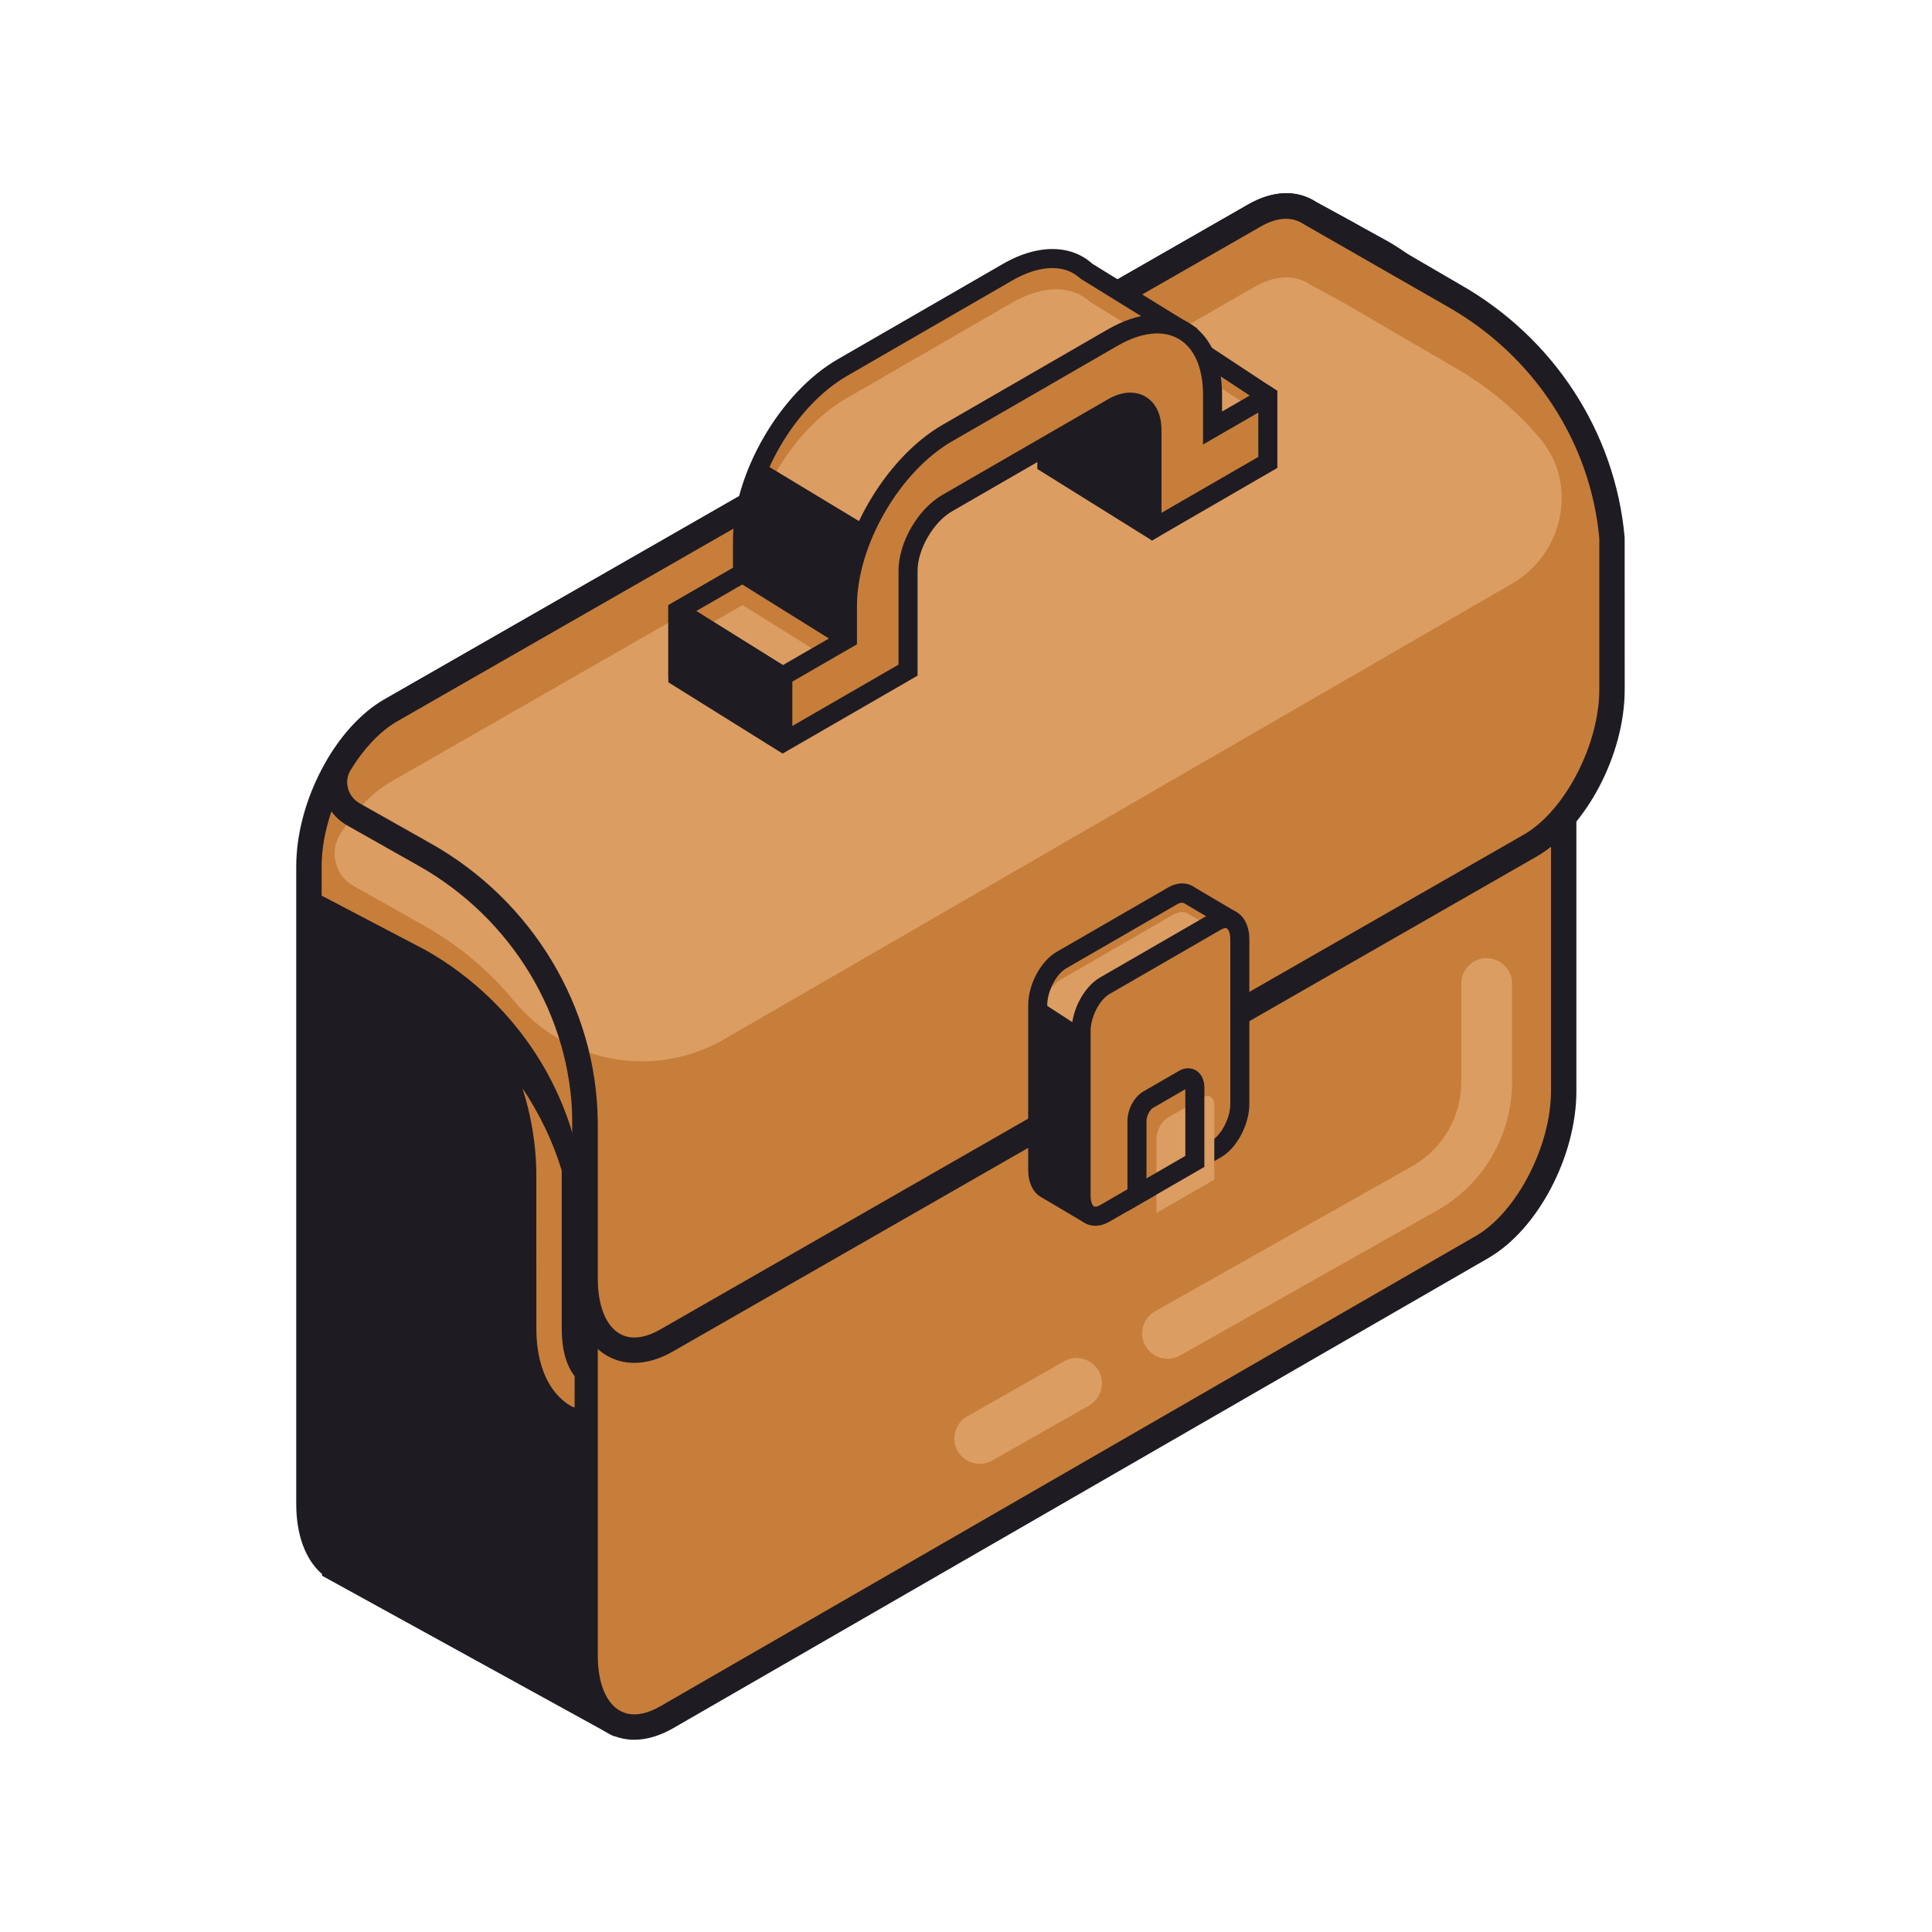 <svg width="150" height="150" viewBox="0 0 150 150" fill="none" xmlns="http://www.w3.org/2000/svg">
<path d="M109.711 40.032C116.238 34.349 115.114 23.905 107.528 19.739L101.745 16.562L101.735 16.57C100.599 15.783 99.07 15.767 97.376 16.745L30.321 55.167C26.824 57.188 23.987 62.607 23.987 67.271V116.76C23.987 119.217 24.785 120.945 26.041 121.766L26.037 121.786L47.729 133.726L58.282 114.929L68.925 99.429L97.376 83.126C100.875 81.106 103.712 75.686 103.712 71.022V48.768L109.711 40.032Z" fill="#C77E3A"/>
<path d="M51.769 111.444C48.27 113.462 45.433 111.32 45.433 106.653V94.778C45.433 94.654 45.433 94.53 45.431 94.406C45.319 85.814 40.499 77.977 33.018 73.751L23.993 69.025V116.76C23.993 119.217 24.792 120.945 26.047 121.765L26.046 121.785L47.736 133.726L58.288 114.929L66.465 103.022L51.769 111.444V111.444Z" fill="#1F1B23"/>
<path d="M26.769 121.059L47.349 132.388L57.423 114.446L68.434 98.573L96.886 82.271C100.05 80.443 102.727 75.293 102.727 71.02V48.459L109.065 39.289C111.929 36.793 113.339 33.196 112.933 29.418C112.526 25.643 110.384 22.428 107.056 20.601L101.848 17.738L101.787 17.787L101.176 17.378C100.076 16.617 98.771 17.076 97.87 17.596L30.812 56.019C27.649 57.848 24.971 63.002 24.971 67.269V116.758C24.971 118.747 25.557 120.271 26.58 120.937L26.769 121.059V121.059ZM48.455 134.447C48.264 134.784 47.838 134.906 47.497 134.719L24.999 122.337L25.009 122.217C23.71 121.087 23 119.176 23 116.758V67.269C23 62.216 26 56.523 29.828 54.312L96.886 15.887C98.788 14.787 100.645 14.711 102.143 15.654L102.221 15.694L107.577 18.637C111.348 20.709 114.161 24.329 114.809 28.583C115.513 33.192 113.904 37.631 110.455 40.69L104.698 49.072V71.02C104.698 76.077 101.698 81.77 97.87 83.978L69.611 100.172L59.095 115.487L48.455 134.447V134.447Z" fill="#1F1B23"/>
<path d="M115.073 96.82L51.764 133.328C48.265 135.349 45.429 133.204 45.429 128.54V79.053C45.429 74.387 48.265 68.968 51.764 66.947L115.073 30.438C118.571 28.418 121.408 30.562 121.408 35.227V84.715C121.408 89.38 118.571 94.8 115.073 96.82Z" fill="#C77E3A"/>
<path d="M117.582 30.657C116.849 30.657 116.122 30.965 115.564 31.286L52.256 67.799C49.032 69.656 46.413 74.704 46.413 79.049V128.536C46.413 130.628 47.031 132.183 48.11 132.806C49.181 133.423 50.42 132.964 51.27 132.473L114.578 95.962V95.965C117.744 94.135 120.419 88.984 120.419 84.712V35.223C120.419 33.133 119.802 31.578 118.724 30.953C118.357 30.742 117.967 30.657 117.582 30.657V30.657ZM49.243 135.073C48.486 135.073 47.771 134.887 47.124 134.514C45.419 133.528 44.441 131.351 44.441 128.536V79.049C44.441 73.991 47.442 68.299 51.27 66.092L114.578 29.579C116.419 28.517 118.241 28.397 119.709 29.246C121.412 30.232 122.39 32.41 122.39 35.223V84.712C122.39 89.769 119.392 95.462 115.564 97.669V97.672L52.256 134.182C51.226 134.773 50.201 135.073 49.243 135.073Z" fill="#1F1B23"/>
<path d="M112.837 22.927L104.591 18.123L102.477 16.962L101.738 16.57C100.603 15.783 99.073 15.767 97.379 16.745L30.324 55.167C28.826 56.032 27.45 57.521 26.366 59.307C25.542 60.663 26.05 62.444 27.432 63.224L33.013 66.376C40.496 70.603 45.316 78.44 45.428 87.033C45.43 87.156 45.43 87.279 45.43 87.404V99.281C45.43 103.945 48.267 106.09 51.766 104.069L118.821 65.647C122.318 63.626 125.155 58.207 125.155 53.541V41.816C124.455 33.927 119.801 26.861 112.837 22.927V22.927Z" fill="#C77E3A"/>
<path d="M56.207 80.695L117.407 45.305C121.395 42.998 122.55 37.593 119.584 34.067C117.713 31.845 115.437 29.941 112.836 28.472L104.59 23.666L102.477 22.506L101.738 22.113C100.602 21.326 99.073 21.31 97.379 22.288L30.326 60.711C28.839 61.57 27.473 63.041 26.393 64.806C25.555 66.179 26.034 67.978 27.434 68.769L33.015 71.921C35.672 73.421 37.984 75.38 39.867 77.668C43.87 82.526 50.756 83.846 56.207 80.695V80.695Z" fill="#DC9D62"/>
<path d="M99.835 16.986C99.109 16.986 98.414 17.28 97.87 17.596L30.813 56.018C29.52 56.766 28.24 58.115 27.207 59.817C26.957 60.227 26.89 60.714 27.014 61.191C27.142 61.684 27.471 62.113 27.917 62.364L33.498 65.516C41.347 69.953 46.295 78.191 46.41 87.017L46.414 87.402V99.279C46.414 101.367 47.032 102.923 48.111 103.548C49.181 104.163 50.422 103.705 51.271 103.215L118.328 64.788C121.493 62.963 124.169 57.808 124.169 53.538V41.811C123.503 34.36 119.084 27.586 112.35 23.784L112.338 23.776L101.273 17.436C100.799 17.113 100.311 16.986 99.835 16.986V16.986ZM49.246 105.813C48.489 105.813 47.774 105.628 47.125 105.256C45.42 104.27 44.442 102.091 44.442 99.279L44.438 87.044C44.334 78.915 39.768 71.325 32.526 67.233L26.945 64.081C26.038 63.566 25.37 62.697 25.106 61.688C24.846 60.69 24.994 59.663 25.522 58.791C26.74 56.787 28.23 55.238 29.829 54.312L96.887 15.887C98.854 14.753 100.78 14.704 102.296 15.754L105.062 17.255L113.325 22.069C120.619 26.193 125.409 33.541 126.137 41.724L126.141 53.538C126.141 58.594 123.14 64.288 119.312 66.497L52.254 104.922C51.227 105.516 50.202 105.813 49.246 105.813V105.813Z" fill="#1F1B23"/>
<path d="M95.604 71.686C95.652 71.573 95.608 71.444 95.504 71.38L92.352 69.517C92.35 69.515 92.348 69.515 92.346 69.514L92.344 69.511C92.011 69.265 91.557 69.257 91.055 69.549L82.4 74.544C81.387 75.129 80.565 76.699 80.565 78.051V90.832C80.565 91.578 80.821 92.091 81.216 92.311L84.307 94.138C84.445 94.219 84.622 94.135 84.644 93.975L85.1 90.659L91.055 87.222C92.068 86.638 92.888 85.067 92.888 83.717V75.245L94.51 74.308L95.604 71.686V71.686Z" fill="#C77E3A"/>
<path d="M95.604 73.172C95.652 73.06 95.608 72.93 95.504 72.866L92.352 71.004C92.35 71.002 92.348 71.002 92.346 71L92.344 70.998C92.011 70.751 91.557 70.743 91.055 71.035L82.4 76.031C81.387 76.616 80.565 78.185 80.565 79.537L80.652 90.555C80.652 91.302 80.909 91.815 81.305 92.036L82.245 92.96L84.307 94.146C84.445 94.227 84.622 94.143 84.644 93.983L85.1 92.146L91.055 88.707C92.068 88.125 92.888 86.553 92.888 85.203V76.73L94.51 75.794L95.604 73.172V73.172Z" fill="#DC9D62"/>
<path d="M91.757 70.086C91.619 70.086 91.492 70.151 91.425 70.188L82.773 75.188C81.991 75.635 81.307 76.973 81.307 78.051V90.832C81.307 91.334 81.453 91.594 81.577 91.663L84.019 93.11L84.419 90.201L90.686 86.581C91.467 86.132 92.153 84.793 92.153 83.717V74.816L93.927 73.794L94.758 71.799L91.979 70.154C91.908 70.103 91.829 70.086 91.757 70.086V70.086ZM84.423 94.91C84.255 94.91 84.088 94.864 83.938 94.778L80.843 92.951C80.203 92.592 79.828 91.818 79.828 90.832V78.051C79.828 76.439 80.798 74.618 82.036 73.904L90.686 68.907C91.429 68.479 92.196 68.481 92.784 68.917L95.881 70.744C96.3 70.989 96.478 71.514 96.29 71.968L96.288 71.971L95.098 74.824L93.631 75.672V83.717C93.631 85.327 92.661 87.147 91.425 87.861L85.785 91.121L85.377 94.076C85.338 94.394 85.139 94.67 84.847 94.812C84.713 94.877 84.569 94.91 84.423 94.91V94.91Z" fill="#1F1B23"/>
<path d="M94.426 89.221L85.772 94.216C84.758 94.802 83.939 94.181 83.939 92.831V80.049C83.939 78.699 84.758 77.128 85.772 76.544L94.426 71.547C95.439 70.961 96.261 71.582 96.261 72.935V85.714C96.261 87.067 95.439 88.636 94.426 89.221Z" fill="#C77E3A"/>
<path d="M95.15 72.059C95.054 72.059 94.929 72.099 94.791 72.18L86.139 77.177C85.359 77.627 84.675 78.967 84.675 80.043V92.823C84.675 93.3 84.807 93.59 84.939 93.667C85.028 93.716 85.201 93.687 85.4 93.57L94.052 88.574C94.835 88.121 95.521 86.785 95.521 85.709V72.927C95.521 72.45 95.387 72.16 95.254 72.083C95.227 72.067 95.191 72.059 95.15 72.059ZM85.037 95.169C84.74 95.169 84.454 95.092 84.2 94.946C83.561 94.579 83.196 93.805 83.196 92.823V80.043C83.196 78.43 84.164 76.609 85.4 75.896L94.052 70.899C94.722 70.516 95.434 70.481 95.994 70.802C96.632 71.172 96.999 71.945 96.999 72.927V85.709C96.999 87.319 96.029 89.141 94.791 89.854L86.139 94.85C85.773 95.06 85.396 95.169 85.037 95.169V95.169Z" fill="#1F1B23"/>
<path d="M91.906 83.785L89.142 85.382C88.665 85.658 88.276 86.397 88.276 87.037V92.769L92.771 90.175V84.44C92.771 83.803 92.385 83.509 91.906 83.785V83.785Z" fill="#C77E3A"/>
<path d="M93.411 85.194L90.647 86.79C90.168 87.066 89.782 87.807 89.782 88.444V94.179L94.277 91.583V85.848C94.277 85.212 93.891 84.917 93.411 85.194V85.194Z" fill="#DC9D62"/>
<path d="M92.028 84.567L89.51 86.022C89.283 86.15 89.013 86.629 89.013 87.035V91.488L92.028 89.746V84.567ZM87.534 94.049V87.035C87.534 86.132 88.064 85.145 88.772 84.74L91.534 83.143C91.978 82.887 92.45 82.873 92.839 83.098C93.263 83.344 93.507 83.834 93.507 84.439V90.599L87.534 94.049Z" fill="#1F1B23"/>
<path d="M91.649 25.551L84.333 21.031C83.998 20.733 83.624 20.497 83.208 20.335L83.2 20.329L83.198 20.331C81.856 19.815 80.131 20.033 78.25 21.117L65.393 28.541C61.123 31.006 57.65 37.024 57.65 41.954V44.509L52.631 47.406V52.556L61.938 47.182L65.797 49.591L72.407 36.31L81.292 31.652V36.009L90.287 30.815V26.521L91.649 25.551Z" fill="#C77E3A"/>
<path d="M91.946 27.953L84.63 23.433C84.295 23.135 83.919 22.898 83.505 22.737L83.495 22.731H83.493C82.15 22.216 80.425 22.433 78.546 23.519L65.688 30.943C61.418 33.407 57.945 39.423 57.945 44.354V46.91L52.926 49.808V52.093L62.233 49.584L66.094 51.991L72.702 38.711L81.586 34.054L86.229 35.729L90.582 33.216V28.923L91.946 27.953V27.953Z" fill="#DC9D62"/>
<path d="M53.367 47.84V51.283L61.949 46.327L65.495 48.538L71.85 35.773L82.028 30.436V34.734L89.545 30.393V26.146L90.311 25.603L83.94 21.666C83.56 21.34 83.258 21.155 82.941 21.031C81.758 20.578 80.225 20.838 78.617 21.762L65.761 29.189C61.694 31.536 58.386 37.266 58.386 41.96V44.943L53.367 47.84V47.84ZM51.889 52.562V46.985L56.908 44.087V41.96C56.908 36.795 60.547 30.491 65.021 27.905L77.879 20.483C79.874 19.332 81.855 19.032 83.457 19.645C83.956 19.838 84.412 20.118 84.821 20.485L92.982 25.514L91.023 26.909V31.248L80.55 36.425V32.88L72.958 36.857L66.096 50.654L61.919 48.052L51.889 52.562V52.562Z" fill="#1F1B23"/>
<path d="M98.435 30.743L89.935 25.139L93.555 36.306L98.435 30.743Z" fill="#C77E3A"/>
<path d="M98.435 32.523L89.935 26.918L93.555 38.085L98.435 32.523Z" fill="#DC9D62"/>
<path d="M91.289 26.927L93.862 34.85L97.323 30.904L91.289 26.927V26.927ZM93.256 37.779L88.582 23.371L99.176 30.355L98.93 31.311L93.256 37.779Z" fill="#1F1B23"/>
<path d="M57.65 44.512L65.797 49.594L60.78 52.49L52.631 47.409L57.65 44.512Z" fill="#C77E3A"/>
<path d="M57.65 46.978L65.799 52.061L60.78 54.957L52.631 49.876L57.65 46.978Z" fill="#DC9D62"/>
<path d="M80.555 31.154V36.422L89.441 41.963L90.182 41.518V27.311L80.555 31.154Z" fill="#1F1B23"/>
<path d="M98.434 35.903L89.439 41.096V33.391C89.439 31.456 88.075 30.669 86.397 31.637L73.541 39.061C71.863 40.029 70.501 42.391 70.501 44.324V52.028L60.778 57.642V52.494L65.795 49.598V47.041C65.795 42.11 69.271 36.094 73.541 33.627L86.397 26.204C90.669 23.74 94.143 25.745 94.143 30.675V33.232L98.434 30.754V35.903V35.903Z" fill="#C77E3A"/>
<path d="M97.694 35.474L90.177 39.816V33.392C90.177 32.18 89.728 31.255 88.916 30.784C88.102 30.319 87.076 30.392 86.028 30.997L73.171 38.421C71.259 39.524 69.76 42.117 69.76 44.327V51.603L61.517 56.364V52.921L66.534 50.024V47.043C66.534 42.347 69.843 36.617 73.91 34.269L86.767 26.845C88.595 25.793 90.278 25.6 91.5 26.307C92.728 27.015 93.403 28.564 93.403 30.676V34.511L97.694 32.034V35.474V35.474ZM57.105 49.334L54.065 47.437L57.631 45.38L64.359 49.573L60.791 51.632L57.105 49.334V49.334ZM98.459 29.885L94.881 31.951V30.676C94.881 28.014 93.945 26.009 92.239 25.028C90.54 24.046 88.33 24.235 86.028 25.564L73.171 32.988C68.696 35.573 65.055 41.876 65.055 47.043V48.265L57.661 43.655L51.889 46.986V52.973L60.762 58.507L71.239 52.458V44.327C71.239 42.655 72.461 40.538 73.91 39.703L86.767 32.279C87.329 31.951 87.843 31.872 88.177 32.067C88.507 32.258 88.699 32.741 88.699 33.392V41.397L89.436 41.967L99.173 36.33V30.356L98.459 29.885V29.885Z" fill="#1F1B23"/>
<path d="M41.643 103.185C41.643 105.999 42.62 108.175 44.324 109.161C44.416 109.215 44.519 109.234 44.614 109.279V106.837C43.973 106.041 43.614 104.769 43.614 103.185V91.308L43.61 90.922C43.61 90.907 43.608 90.891 43.608 90.876C42.924 88.599 41.877 86.462 40.566 84.49C41.223 86.568 41.609 88.735 41.639 90.953L41.643 103.185V103.185Z" fill="#C77E3A"/>
<path d="M80.565 77.613L83.934 79.802L84.216 93.816L80.565 91.968V77.613Z" fill="#1F1B23"/>
<path d="M88.933 104.5C88.395 103.552 88.725 102.349 89.672 101.812L109.668 90.528C112.003 89.2 113.452 86.709 113.452 84.025V76.364C113.452 75.276 114.335 74.394 115.423 74.394C116.513 74.394 117.394 75.276 117.394 76.364V84.025C117.394 88.123 115.18 91.928 111.618 93.953L91.62 105.239C90.674 105.776 89.471 105.447 88.933 104.5V104.5Z" fill="#DC9D62"/>
<path d="M77.039 113.394L84.558 109.122C85.175 108.771 85.555 108.116 85.555 107.407C85.555 105.897 83.925 104.947 82.61 105.694L75.091 109.968C74.474 110.319 74.094 110.973 74.094 111.681C74.094 113.192 75.724 114.141 77.039 113.394V113.394Z" fill="#DC9D62"/>
<path d="M59.217 35.945L67.393 40.882L65.422 47.864L65.544 49.3L57.651 44.513L57.862 39.76L59.217 35.945Z" fill="#1F1B23"/>
</svg>
